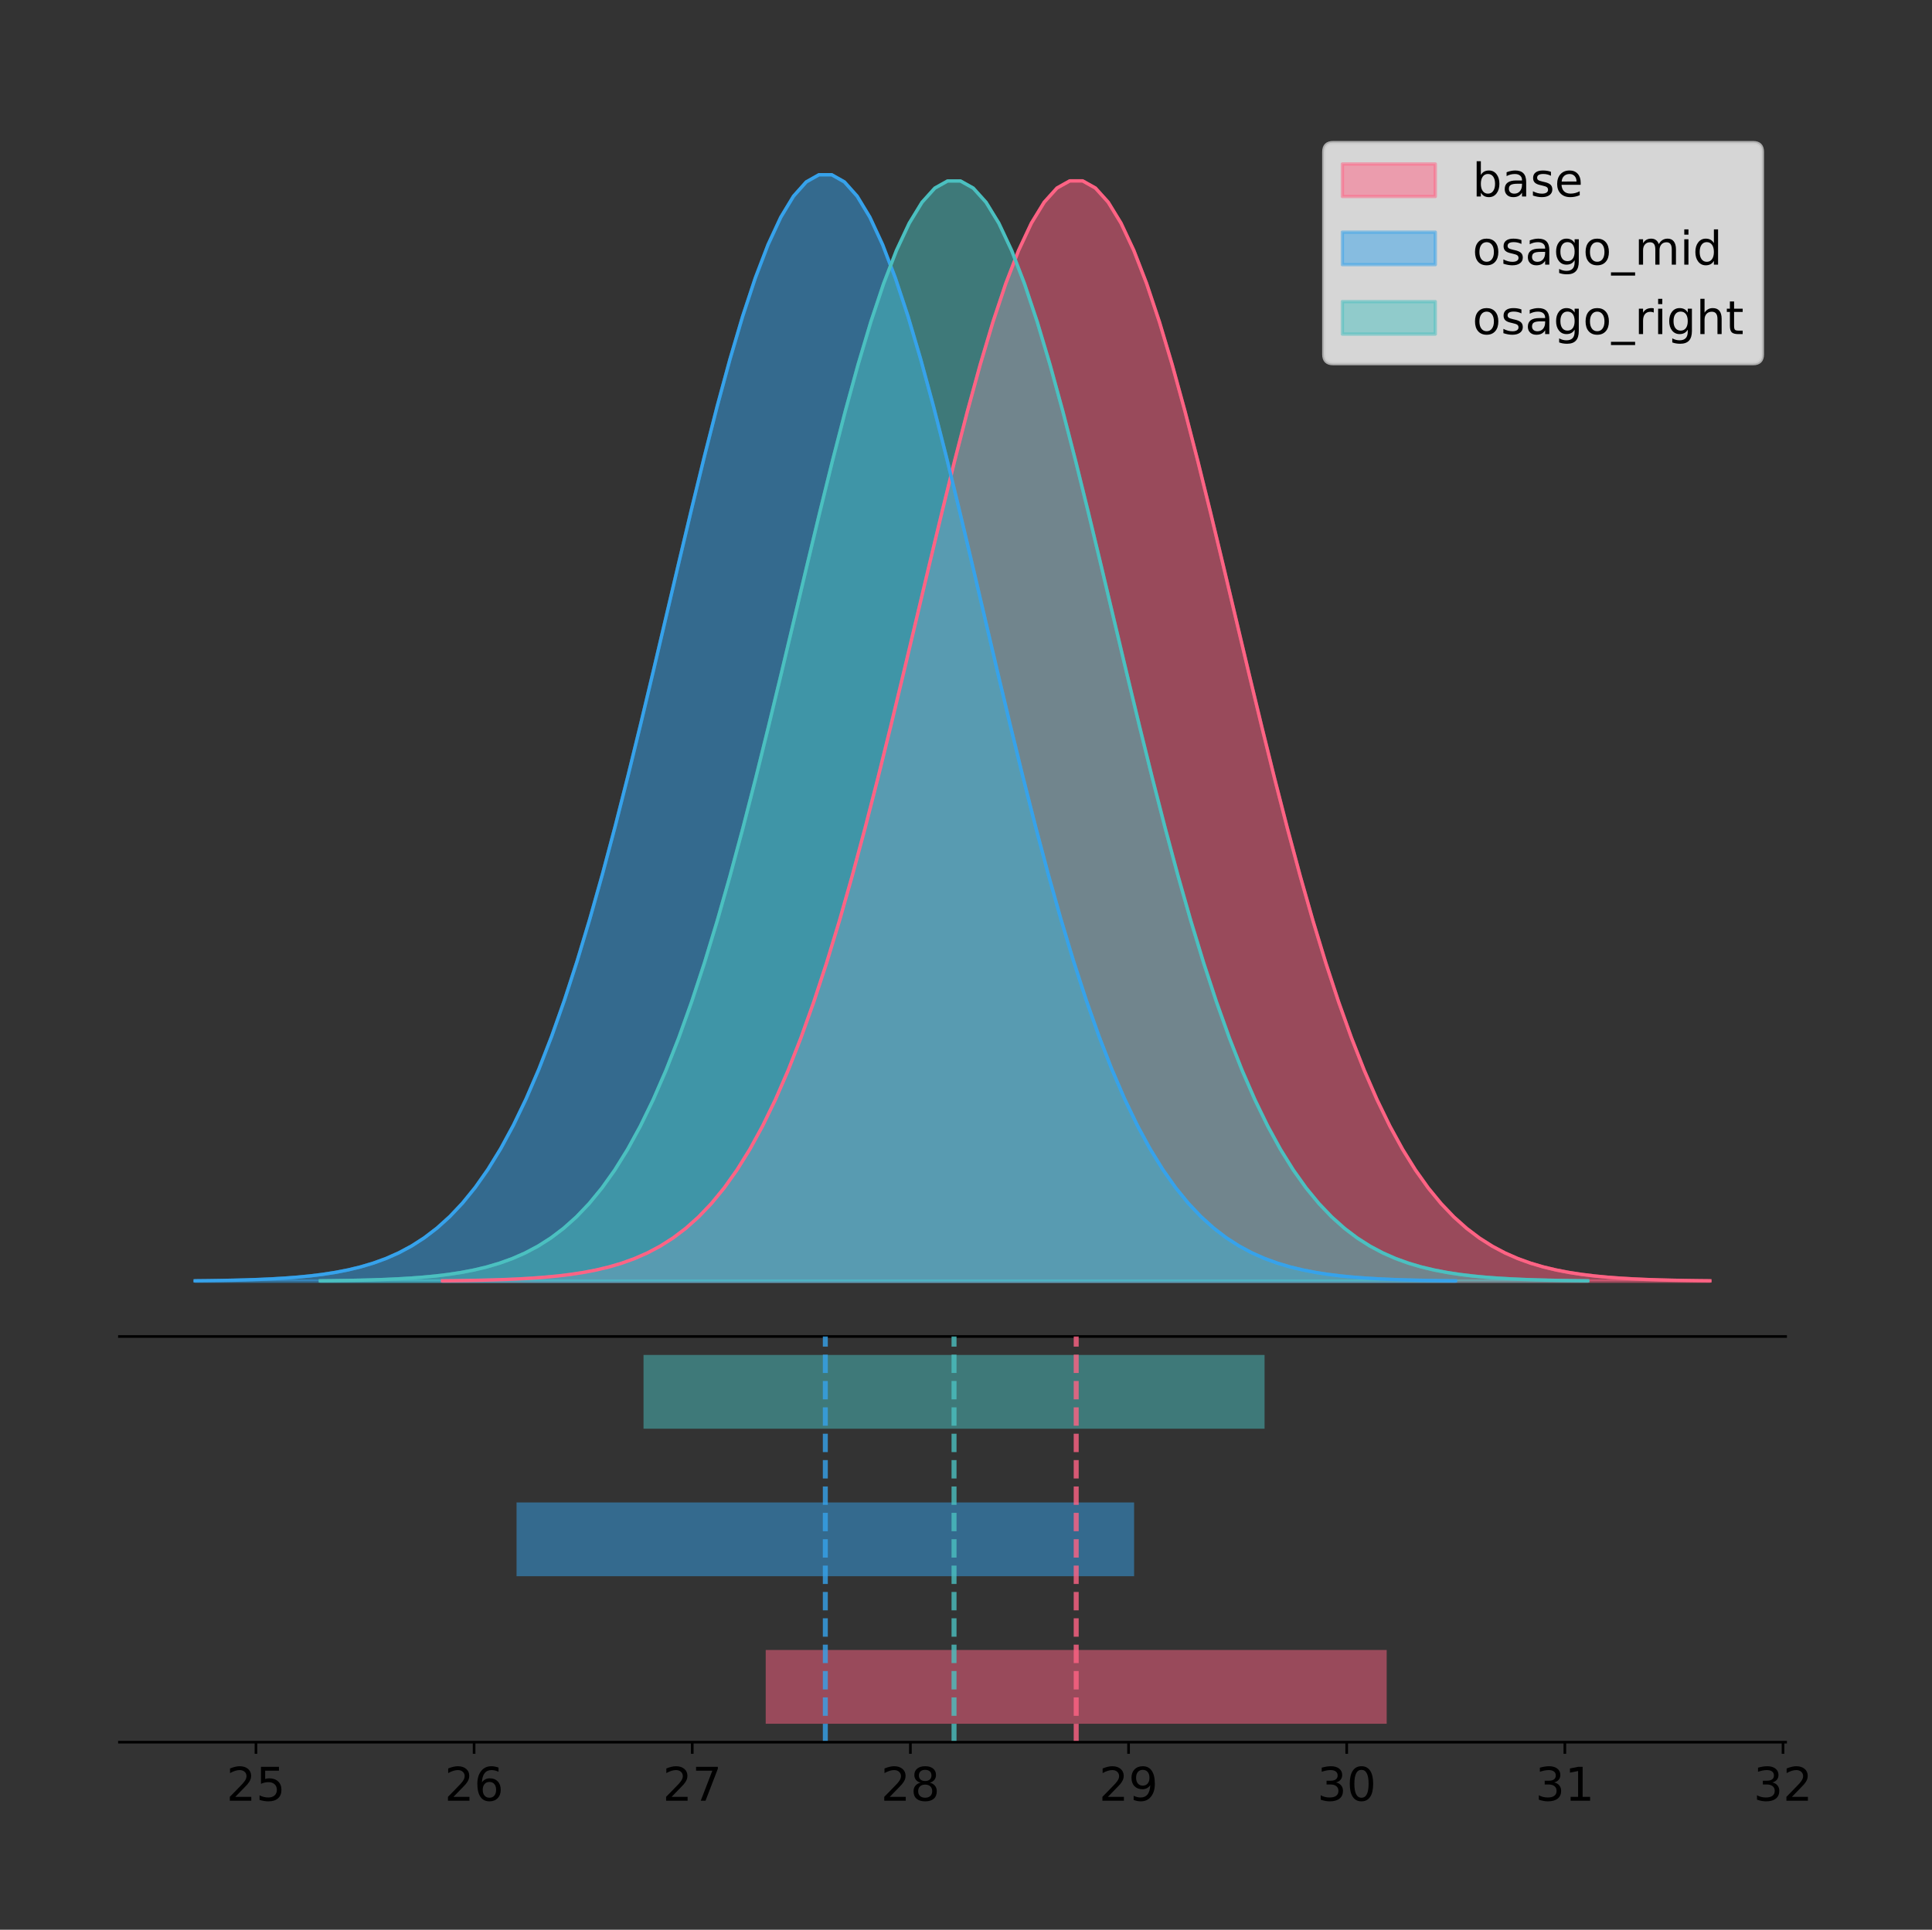 <?xml version="1.0" encoding="utf-8" standalone="no"?>
<!DOCTYPE svg PUBLIC "-//W3C//DTD SVG 1.1//EN"
  "http://www.w3.org/Graphics/SVG/1.1/DTD/svg11.dtd">
<!-- Created with matplotlib (https://matplotlib.org/) -->
<svg height="581.789pt" version="1.1" viewBox="0 0 582.328 581.789" width="582.328pt" xmlns="http://www.w3.org/2000/svg" xmlns:xlink="http://www.w3.org/1999/xlink">
 <rect x="0" y="0" width="582.328" height="581.789" fill="#333333" stroke="none"/>
 <defs>
  <style type="text/css">
*{stroke-linecap:butt;stroke-linejoin:round;}
  </style>
 </defs>
 <g id="figure_1">
  <g id="patch_1">
   <path d="M 0 581.789 
L 582.328 581.789 
L 582.328 0 
L 0 0 
z
" style="fill:none;"/>
  </g>
  <g id="axes_1">
   <g id="patch_2">
    <path d="M 36 402.93 
L 538.2 402.93 
L 538.2 36 
L 36 36 
z
" style="fill:none;"/>
   </g>
   <g id="PolyCollection_1">
    <defs>
     <path d="M 133.386 -195.538 
L 133.386 -195.649 
L 137.244 -195.691 
L 141.103 -195.748 
L 144.961 -195.823 
L 148.82 -195.923 
L 152.678 -196.055 
L 156.537 -196.227 
L 160.395 -196.45 
L 164.254 -196.738 
L 168.112 -197.106 
L 171.97 -197.574 
L 175.829 -198.164 
L 179.687 -198.904 
L 183.546 -199.824 
L 187.404 -200.96 
L 191.263 -202.352 
L 195.121 -204.046 
L 198.98 -206.092 
L 202.838 -208.545 
L 206.697 -211.463 
L 210.555 -214.909 
L 214.413 -218.948 
L 218.272 -223.644 
L 222.13 -229.063 
L 225.989 -235.267 
L 229.847 -242.312 
L 233.706 -250.248 
L 237.564 -259.114 
L 241.423 -268.936 
L 245.281 -279.723 
L 249.14 -291.468 
L 252.998 -304.14 
L 256.856 -317.685 
L 260.715 -332.026 
L 264.573 -347.058 
L 268.432 -362.65 
L 272.29 -378.647 
L 276.149 -394.87 
L 280.007 -411.118 
L 283.866 -427.173 
L 287.724 -442.803 
L 291.582 -457.77 
L 295.441 -471.833 
L 299.299 -484.756 
L 303.158 -496.312 
L 307.016 -506.294 
L 310.875 -514.518 
L 314.733 -520.828 
L 318.592 -525.104 
L 322.45 -527.264 
L 326.309 -527.264 
L 330.167 -525.104 
L 334.025 -520.828 
L 337.884 -514.518 
L 341.742 -506.294 
L 345.601 -496.312 
L 349.459 -484.756 
L 353.318 -471.833 
L 357.176 -457.77 
L 361.035 -442.803 
L 364.893 -427.173 
L 368.752 -411.118 
L 372.61 -394.87 
L 376.468 -378.647 
L 380.327 -362.65 
L 384.185 -347.058 
L 388.044 -332.026 
L 391.902 -317.685 
L 395.761 -304.14 
L 399.619 -291.468 
L 403.478 -279.723 
L 407.336 -268.936 
L 411.195 -259.114 
L 415.053 -250.248 
L 418.911 -242.312 
L 422.77 -235.267 
L 426.628 -229.063 
L 430.487 -223.644 
L 434.345 -218.948 
L 438.204 -214.909 
L 442.062 -211.463 
L 445.921 -208.545 
L 449.779 -206.092 
L 453.637 -204.046 
L 457.496 -202.352 
L 461.354 -200.96 
L 465.213 -199.824 
L 469.071 -198.904 
L 472.93 -198.164 
L 476.788 -197.574 
L 480.647 -197.106 
L 484.505 -196.738 
L 488.364 -196.45 
L 492.222 -196.227 
L 496.08 -196.055 
L 499.939 -195.923 
L 503.797 -195.823 
L 507.656 -195.748 
L 511.514 -195.691 
L 515.373 -195.649 
L 515.373 -195.538 
L 515.373 -195.538 
L 511.514 -195.538 
L 507.656 -195.538 
L 503.797 -195.538 
L 499.939 -195.538 
L 496.08 -195.538 
L 492.222 -195.538 
L 488.364 -195.538 
L 484.505 -195.538 
L 480.647 -195.538 
L 476.788 -195.538 
L 472.93 -195.538 
L 469.071 -195.538 
L 465.213 -195.538 
L 461.354 -195.538 
L 457.496 -195.538 
L 453.637 -195.538 
L 449.779 -195.538 
L 445.921 -195.538 
L 442.062 -195.538 
L 438.204 -195.538 
L 434.345 -195.538 
L 430.487 -195.538 
L 426.628 -195.538 
L 422.77 -195.538 
L 418.911 -195.538 
L 415.053 -195.538 
L 411.195 -195.538 
L 407.336 -195.538 
L 403.478 -195.538 
L 399.619 -195.538 
L 395.761 -195.538 
L 391.902 -195.538 
L 388.044 -195.538 
L 384.185 -195.538 
L 380.327 -195.538 
L 376.468 -195.538 
L 372.61 -195.538 
L 368.752 -195.538 
L 364.893 -195.538 
L 361.035 -195.538 
L 357.176 -195.538 
L 353.318 -195.538 
L 349.459 -195.538 
L 345.601 -195.538 
L 341.742 -195.538 
L 337.884 -195.538 
L 334.025 -195.538 
L 330.167 -195.538 
L 326.309 -195.538 
L 322.45 -195.538 
L 318.592 -195.538 
L 314.733 -195.538 
L 310.875 -195.538 
L 307.016 -195.538 
L 303.158 -195.538 
L 299.299 -195.538 
L 295.441 -195.538 
L 291.582 -195.538 
L 287.724 -195.538 
L 283.866 -195.538 
L 280.007 -195.538 
L 276.149 -195.538 
L 272.29 -195.538 
L 268.432 -195.538 
L 264.573 -195.538 
L 260.715 -195.538 
L 256.856 -195.538 
L 252.998 -195.538 
L 249.14 -195.538 
L 245.281 -195.538 
L 241.423 -195.538 
L 237.564 -195.538 
L 233.706 -195.538 
L 229.847 -195.538 
L 225.989 -195.538 
L 222.13 -195.538 
L 218.272 -195.538 
L 214.413 -195.538 
L 210.555 -195.538 
L 206.697 -195.538 
L 202.838 -195.538 
L 198.98 -195.538 
L 195.121 -195.538 
L 191.263 -195.538 
L 187.404 -195.538 
L 183.546 -195.538 
L 179.687 -195.538 
L 175.829 -195.538 
L 171.97 -195.538 
L 168.112 -195.538 
L 164.254 -195.538 
L 160.395 -195.538 
L 156.537 -195.538 
L 152.678 -195.538 
L 148.82 -195.538 
L 144.961 -195.538 
L 141.103 -195.538 
L 137.244 -195.538 
L 133.386 -195.538 
z
" id="m5f486b0373" style="stroke:#ff6384;stroke-opacity:0.5;"/>
    </defs>
    <g clip-path="url(#pe49316e820)">
     <use style="fill:#ff6384;fill-opacity:0.5;stroke:#ff6384;stroke-opacity:0.5;" x="0" xlink:href="#m5f486b0373" y="581.789"/>
    </g>
   </g>
   <g id="PolyCollection_2">
    <defs>
     <path d="M 58.827 -195.538 
L 58.827 -195.65 
L 62.664 -195.692 
L 66.501 -195.749 
L 70.339 -195.825 
L 74.176 -195.925 
L 78.013 -196.058 
L 81.85 -196.23 
L 85.687 -196.455 
L 89.524 -196.744 
L 93.361 -197.115 
L 97.198 -197.585 
L 101.035 -198.179 
L 104.872 -198.923 
L 108.709 -199.848 
L 112.546 -200.99 
L 116.384 -202.39 
L 120.221 -204.093 
L 124.058 -206.151 
L 127.895 -208.617 
L 131.732 -211.552 
L 135.569 -215.017 
L 139.406 -219.078 
L 143.243 -223.801 
L 147.08 -229.25 
L 150.917 -235.488 
L 154.754 -242.572 
L 158.592 -250.552 
L 162.429 -259.468 
L 166.266 -269.344 
L 170.103 -280.192 
L 173.94 -292.002 
L 177.777 -304.744 
L 181.614 -318.365 
L 185.451 -332.786 
L 189.288 -347.901 
L 193.125 -363.58 
L 196.962 -379.667 
L 200.799 -395.98 
L 204.637 -412.318 
L 208.474 -428.462 
L 212.311 -444.18 
L 216.148 -459.23 
L 219.985 -473.372 
L 223.822 -486.366 
L 227.659 -497.987 
L 231.496 -508.025 
L 235.333 -516.294 
L 239.17 -522.64 
L 243.007 -526.94 
L 246.844 -529.111 
L 250.682 -529.111 
L 254.519 -526.94 
L 258.356 -522.64 
L 262.193 -516.294 
L 266.03 -508.025 
L 269.867 -497.987 
L 273.704 -486.366 
L 277.541 -473.372 
L 281.378 -459.23 
L 285.215 -444.18 
L 289.052 -428.462 
L 292.89 -412.318 
L 296.727 -395.98 
L 300.564 -379.667 
L 304.401 -363.58 
L 308.238 -347.901 
L 312.075 -332.786 
L 315.912 -318.365 
L 319.749 -304.744 
L 323.586 -292.002 
L 327.423 -280.192 
L 331.26 -269.344 
L 335.097 -259.468 
L 338.935 -250.552 
L 342.772 -242.572 
L 346.609 -235.488 
L 350.446 -229.25 
L 354.283 -223.801 
L 358.12 -219.078 
L 361.957 -215.017 
L 365.794 -211.552 
L 369.631 -208.617 
L 373.468 -206.151 
L 377.305 -204.093 
L 381.143 -202.39 
L 384.98 -200.99 
L 388.817 -199.848 
L 392.654 -198.923 
L 396.491 -198.179 
L 400.328 -197.585 
L 404.165 -197.115 
L 408.002 -196.744 
L 411.839 -196.455 
L 415.676 -196.23 
L 419.513 -196.058 
L 423.35 -195.925 
L 427.188 -195.825 
L 431.025 -195.749 
L 434.862 -195.692 
L 438.699 -195.65 
L 438.699 -195.538 
L 438.699 -195.538 
L 434.862 -195.538 
L 431.025 -195.538 
L 427.188 -195.538 
L 423.35 -195.538 
L 419.513 -195.538 
L 415.676 -195.538 
L 411.839 -195.538 
L 408.002 -195.538 
L 404.165 -195.538 
L 400.328 -195.538 
L 396.491 -195.538 
L 392.654 -195.538 
L 388.817 -195.538 
L 384.98 -195.538 
L 381.143 -195.538 
L 377.305 -195.538 
L 373.468 -195.538 
L 369.631 -195.538 
L 365.794 -195.538 
L 361.957 -195.538 
L 358.12 -195.538 
L 354.283 -195.538 
L 350.446 -195.538 
L 346.609 -195.538 
L 342.772 -195.538 
L 338.935 -195.538 
L 335.097 -195.538 
L 331.26 -195.538 
L 327.423 -195.538 
L 323.586 -195.538 
L 319.749 -195.538 
L 315.912 -195.538 
L 312.075 -195.538 
L 308.238 -195.538 
L 304.401 -195.538 
L 300.564 -195.538 
L 296.727 -195.538 
L 292.89 -195.538 
L 289.052 -195.538 
L 285.215 -195.538 
L 281.378 -195.538 
L 277.541 -195.538 
L 273.704 -195.538 
L 269.867 -195.538 
L 266.03 -195.538 
L 262.193 -195.538 
L 258.356 -195.538 
L 254.519 -195.538 
L 250.682 -195.538 
L 246.844 -195.538 
L 243.007 -195.538 
L 239.17 -195.538 
L 235.333 -195.538 
L 231.496 -195.538 
L 227.659 -195.538 
L 223.822 -195.538 
L 219.985 -195.538 
L 216.148 -195.538 
L 212.311 -195.538 
L 208.474 -195.538 
L 204.637 -195.538 
L 200.799 -195.538 
L 196.962 -195.538 
L 193.125 -195.538 
L 189.288 -195.538 
L 185.451 -195.538 
L 181.614 -195.538 
L 177.777 -195.538 
L 173.94 -195.538 
L 170.103 -195.538 
L 166.266 -195.538 
L 162.429 -195.538 
L 158.592 -195.538 
L 154.754 -195.538 
L 150.917 -195.538 
L 147.08 -195.538 
L 143.243 -195.538 
L 139.406 -195.538 
L 135.569 -195.538 
L 131.732 -195.538 
L 127.895 -195.538 
L 124.058 -195.538 
L 120.221 -195.538 
L 116.384 -195.538 
L 112.546 -195.538 
L 108.709 -195.538 
L 104.872 -195.538 
L 101.035 -195.538 
L 97.198 -195.538 
L 93.361 -195.538 
L 89.524 -195.538 
L 85.687 -195.538 
L 81.85 -195.538 
L 78.013 -195.538 
L 74.176 -195.538 
L 70.339 -195.538 
L 66.501 -195.538 
L 62.664 -195.538 
L 58.827 -195.538 
z
" id="mf464ba6f2d" style="stroke:#36a2eb;stroke-opacity:0.5;"/>
    </defs>
    <g clip-path="url(#pe49316e820)">
     <use style="fill:#36a2eb;fill-opacity:0.5;stroke:#36a2eb;stroke-opacity:0.5;" x="0" xlink:href="#mf464ba6f2d" y="581.789"/>
    </g>
   </g>
   <g id="PolyCollection_3">
    <defs>
     <path d="M 96.549 -195.538 
L 96.549 -195.649 
L 100.408 -195.691 
L 104.266 -195.748 
L 108.125 -195.823 
L 111.984 -195.923 
L 115.843 -196.055 
L 119.701 -196.227 
L 123.56 -196.45 
L 127.419 -196.738 
L 131.278 -197.106 
L 135.136 -197.574 
L 138.995 -198.164 
L 142.854 -198.904 
L 146.713 -199.824 
L 150.571 -200.959 
L 154.43 -202.352 
L 158.289 -204.045 
L 162.148 -206.091 
L 166.007 -208.544 
L 169.865 -211.462 
L 173.724 -214.908 
L 177.583 -218.946 
L 181.442 -223.642 
L 185.3 -229.061 
L 189.159 -235.264 
L 193.018 -242.308 
L 196.877 -250.243 
L 200.735 -259.109 
L 204.594 -268.93 
L 208.453 -279.717 
L 212.312 -291.46 
L 216.17 -304.131 
L 220.029 -317.675 
L 223.888 -332.015 
L 227.747 -347.045 
L 231.605 -362.637 
L 235.464 -378.633 
L 239.323 -394.854 
L 243.182 -411.101 
L 247.04 -427.154 
L 250.899 -442.783 
L 254.758 -457.749 
L 258.617 -471.811 
L 262.476 -484.732 
L 266.334 -496.288 
L 270.193 -506.269 
L 274.052 -514.493 
L 277.911 -520.802 
L 281.769 -525.078 
L 285.628 -527.237 
L 289.487 -527.237 
L 293.346 -525.078 
L 297.204 -520.802 
L 301.063 -514.493 
L 304.922 -506.269 
L 308.781 -496.288 
L 312.639 -484.732 
L 316.498 -471.811 
L 320.357 -457.749 
L 324.216 -442.783 
L 328.074 -427.154 
L 331.933 -411.101 
L 335.792 -394.854 
L 339.651 -378.633 
L 343.51 -362.637 
L 347.368 -347.045 
L 351.227 -332.015 
L 355.086 -317.675 
L 358.945 -304.131 
L 362.803 -291.46 
L 366.662 -279.717 
L 370.521 -268.93 
L 374.38 -259.109 
L 378.238 -250.243 
L 382.097 -242.308 
L 385.956 -235.264 
L 389.815 -229.061 
L 393.673 -223.642 
L 397.532 -218.946 
L 401.391 -214.908 
L 405.25 -211.462 
L 409.108 -208.544 
L 412.967 -206.091 
L 416.826 -204.045 
L 420.685 -202.352 
L 424.543 -200.959 
L 428.402 -199.824 
L 432.261 -198.904 
L 436.12 -198.164 
L 439.979 -197.574 
L 443.837 -197.106 
L 447.696 -196.738 
L 451.555 -196.45 
L 455.414 -196.227 
L 459.272 -196.055 
L 463.131 -195.923 
L 466.99 -195.823 
L 470.849 -195.748 
L 474.707 -195.691 
L 478.566 -195.649 
L 478.566 -195.538 
L 478.566 -195.538 
L 474.707 -195.538 
L 470.849 -195.538 
L 466.99 -195.538 
L 463.131 -195.538 
L 459.272 -195.538 
L 455.414 -195.538 
L 451.555 -195.538 
L 447.696 -195.538 
L 443.837 -195.538 
L 439.979 -195.538 
L 436.12 -195.538 
L 432.261 -195.538 
L 428.402 -195.538 
L 424.543 -195.538 
L 420.685 -195.538 
L 416.826 -195.538 
L 412.967 -195.538 
L 409.108 -195.538 
L 405.25 -195.538 
L 401.391 -195.538 
L 397.532 -195.538 
L 393.673 -195.538 
L 389.815 -195.538 
L 385.956 -195.538 
L 382.097 -195.538 
L 378.238 -195.538 
L 374.38 -195.538 
L 370.521 -195.538 
L 366.662 -195.538 
L 362.803 -195.538 
L 358.945 -195.538 
L 355.086 -195.538 
L 351.227 -195.538 
L 347.368 -195.538 
L 343.51 -195.538 
L 339.651 -195.538 
L 335.792 -195.538 
L 331.933 -195.538 
L 328.074 -195.538 
L 324.216 -195.538 
L 320.357 -195.538 
L 316.498 -195.538 
L 312.639 -195.538 
L 308.781 -195.538 
L 304.922 -195.538 
L 301.063 -195.538 
L 297.204 -195.538 
L 293.346 -195.538 
L 289.487 -195.538 
L 285.628 -195.538 
L 281.769 -195.538 
L 277.911 -195.538 
L 274.052 -195.538 
L 270.193 -195.538 
L 266.334 -195.538 
L 262.476 -195.538 
L 258.617 -195.538 
L 254.758 -195.538 
L 250.899 -195.538 
L 247.04 -195.538 
L 243.182 -195.538 
L 239.323 -195.538 
L 235.464 -195.538 
L 231.605 -195.538 
L 227.747 -195.538 
L 223.888 -195.538 
L 220.029 -195.538 
L 216.17 -195.538 
L 212.312 -195.538 
L 208.453 -195.538 
L 204.594 -195.538 
L 200.735 -195.538 
L 196.877 -195.538 
L 193.018 -195.538 
L 189.159 -195.538 
L 185.3 -195.538 
L 181.442 -195.538 
L 177.583 -195.538 
L 173.724 -195.538 
L 169.865 -195.538 
L 166.007 -195.538 
L 162.148 -195.538 
L 158.289 -195.538 
L 154.43 -195.538 
L 150.571 -195.538 
L 146.713 -195.538 
L 142.854 -195.538 
L 138.995 -195.538 
L 135.136 -195.538 
L 131.278 -195.538 
L 127.419 -195.538 
L 123.56 -195.538 
L 119.701 -195.538 
L 115.843 -195.538 
L 111.984 -195.538 
L 108.125 -195.538 
L 104.266 -195.538 
L 100.408 -195.538 
L 96.549 -195.538 
z
" id="m2f70feeef0" style="stroke:#4bc0c0;stroke-opacity:0.5;"/>
    </defs>
    <g clip-path="url(#pe49316e820)">
     <use style="fill:#4bc0c0;fill-opacity:0.5;stroke:#4bc0c0;stroke-opacity:0.5;" x="0" xlink:href="#m2f70feeef0" y="581.789"/>
    </g>
   </g>
   <g id="line2d_1">
    <path clip-path="url(#pe49316e820)" d="M 133.386 386.14 
L 137.244 386.098 
L 141.103 386.042 
L 144.961 385.966 
L 148.82 385.866 
L 152.678 385.735 
L 156.537 385.563 
L 160.395 385.339 
L 164.254 385.052 
L 168.112 384.683 
L 171.97 384.215 
L 175.829 383.625 
L 179.687 382.885 
L 183.546 381.965 
L 187.404 380.829 
L 191.263 379.437 
L 195.121 377.743 
L 198.98 375.697 
L 202.838 373.245 
L 206.697 370.326 
L 210.555 366.88 
L 214.413 362.842 
L 218.272 358.145 
L 222.13 352.726 
L 225.989 346.523 
L 229.847 339.478 
L 233.706 331.542 
L 237.564 322.676 
L 241.423 312.854 
L 245.281 302.066 
L 249.14 290.321 
L 252.998 277.65 
L 256.856 264.104 
L 260.715 249.764 
L 264.573 234.732 
L 268.432 219.139 
L 272.29 203.142 
L 276.149 186.919 
L 280.007 170.671 
L 283.866 154.617 
L 287.724 138.986 
L 291.582 124.019 
L 295.441 109.956 
L 299.299 97.034 
L 303.158 85.477 
L 307.016 75.495 
L 310.875 67.271 
L 314.733 60.961 
L 318.592 56.685 
L 322.45 54.526 
L 326.309 54.526 
L 330.167 56.685 
L 334.025 60.961 
L 337.884 67.271 
L 341.742 75.495 
L 345.601 85.477 
L 349.459 97.034 
L 353.318 109.956 
L 357.176 124.019 
L 361.035 138.986 
L 364.893 154.617 
L 368.752 170.671 
L 372.61 186.919 
L 376.468 203.142 
L 380.327 219.139 
L 384.185 234.732 
L 388.044 249.764 
L 391.902 264.104 
L 395.761 277.65 
L 399.619 290.321 
L 403.478 302.066 
L 407.336 312.854 
L 411.195 322.676 
L 415.053 331.542 
L 418.911 339.478 
L 422.77 346.523 
L 426.628 352.726 
L 430.487 358.145 
L 434.345 362.842 
L 438.204 366.88 
L 442.062 370.326 
L 445.921 373.245 
L 449.779 375.697 
L 453.637 377.743 
L 457.496 379.437 
L 461.354 380.829 
L 465.213 381.965 
L 469.071 382.885 
L 472.93 383.625 
L 476.788 384.215 
L 480.647 384.683 
L 484.505 385.052 
L 488.364 385.339 
L 492.222 385.563 
L 496.08 385.735 
L 499.939 385.866 
L 503.797 385.966 
L 507.656 386.042 
L 511.514 386.098 
L 515.373 386.14 
" style="fill:none;stroke:#ff6384;stroke-linecap:square;"/>
   </g>
   <g id="line2d_2">
    <path clip-path="url(#pe49316e820)" d="M 58.827 386.139 
L 62.664 386.097 
L 66.501 386.04 
L 70.339 385.965 
L 74.176 385.864 
L 78.013 385.732 
L 81.85 385.559 
L 85.687 385.334 
L 89.524 385.045 
L 93.361 384.675 
L 97.198 384.204 
L 101.035 383.61 
L 104.872 382.867 
L 108.709 381.941 
L 112.546 380.799 
L 116.384 379.399 
L 120.221 377.696 
L 124.058 375.639 
L 127.895 373.172 
L 131.732 370.238 
L 135.569 366.772 
L 139.406 362.711 
L 143.243 357.989 
L 147.08 352.539 
L 150.917 346.301 
L 154.754 339.217 
L 158.592 331.237 
L 162.429 322.322 
L 166.266 312.445 
L 170.103 301.597 
L 173.94 289.787 
L 177.777 277.045 
L 181.614 263.424 
L 185.451 249.004 
L 189.288 233.888 
L 193.125 218.209 
L 196.962 202.123 
L 200.799 185.809 
L 204.637 169.471 
L 208.474 153.327 
L 212.311 137.61 
L 216.148 122.559 
L 219.985 108.418 
L 223.822 95.423 
L 227.659 83.803 
L 231.496 73.765 
L 235.333 65.495 
L 239.17 59.15 
L 243.007 54.85 
L 246.844 52.679 
L 250.682 52.679 
L 254.519 54.85 
L 258.356 59.15 
L 262.193 65.495 
L 266.03 73.765 
L 269.867 83.803 
L 273.704 95.423 
L 277.541 108.418 
L 281.378 122.559 
L 285.215 137.61 
L 289.052 153.327 
L 292.89 169.471 
L 296.727 185.809 
L 300.564 202.123 
L 304.401 218.209 
L 308.238 233.888 
L 312.075 249.004 
L 315.912 263.424 
L 319.749 277.045 
L 323.586 289.787 
L 327.423 301.597 
L 331.26 312.445 
L 335.097 322.322 
L 338.935 331.237 
L 342.772 339.217 
L 346.609 346.301 
L 350.446 352.539 
L 354.283 357.989 
L 358.12 362.711 
L 361.957 366.772 
L 365.794 370.238 
L 369.631 373.172 
L 373.468 375.639 
L 377.305 377.696 
L 381.143 379.399 
L 384.98 380.799 
L 388.817 381.941 
L 392.654 382.867 
L 396.491 383.61 
L 400.328 384.204 
L 404.165 384.675 
L 408.002 385.045 
L 411.839 385.334 
L 415.676 385.559 
L 419.513 385.732 
L 423.35 385.864 
L 427.188 385.965 
L 431.025 386.04 
L 434.862 386.097 
L 438.699 386.139 
" style="fill:none;stroke:#36a2eb;stroke-linecap:square;"/>
   </g>
   <g id="line2d_3">
    <path clip-path="url(#pe49316e820)" d="M 96.549 386.14 
L 100.408 386.098 
L 104.266 386.042 
L 108.125 385.966 
L 111.984 385.866 
L 115.843 385.735 
L 119.701 385.563 
L 123.56 385.34 
L 127.419 385.052 
L 131.278 384.684 
L 135.136 384.216 
L 138.995 383.625 
L 142.854 382.886 
L 146.713 381.966 
L 150.571 380.83 
L 154.43 379.438 
L 158.289 377.744 
L 162.148 375.698 
L 166.007 373.246 
L 169.865 370.328 
L 173.724 366.882 
L 177.583 362.844 
L 181.442 358.147 
L 185.3 352.729 
L 189.159 346.526 
L 193.018 339.481 
L 196.877 331.546 
L 200.735 322.681 
L 204.594 312.86 
L 208.453 302.073 
L 212.312 290.329 
L 216.17 277.658 
L 220.029 264.114 
L 223.888 249.774 
L 227.747 234.744 
L 231.605 219.153 
L 235.464 203.157 
L 239.323 186.935 
L 243.182 170.689 
L 247.04 154.635 
L 250.899 139.006 
L 254.758 124.04 
L 258.617 109.978 
L 262.476 97.057 
L 266.334 85.501 
L 270.193 75.52 
L 274.052 67.297 
L 277.911 60.987 
L 281.769 56.711 
L 285.628 54.552 
L 289.487 54.552 
L 293.346 56.711 
L 297.204 60.987 
L 301.063 67.297 
L 304.922 75.52 
L 308.781 85.501 
L 312.639 97.057 
L 316.498 109.978 
L 320.357 124.04 
L 324.216 139.006 
L 328.074 154.635 
L 331.933 170.689 
L 335.792 186.935 
L 339.651 203.157 
L 343.51 219.153 
L 347.368 234.744 
L 351.227 249.774 
L 355.086 264.114 
L 358.945 277.658 
L 362.803 290.329 
L 366.662 302.073 
L 370.521 312.86 
L 374.38 322.681 
L 378.238 331.546 
L 382.097 339.481 
L 385.956 346.526 
L 389.815 352.729 
L 393.673 358.147 
L 397.532 362.844 
L 401.391 366.882 
L 405.25 370.328 
L 409.108 373.246 
L 412.967 375.698 
L 416.826 377.744 
L 420.685 379.438 
L 424.543 380.83 
L 428.402 381.966 
L 432.261 382.886 
L 436.12 383.625 
L 439.979 384.216 
L 443.837 384.684 
L 447.696 385.052 
L 451.555 385.34 
L 455.414 385.563 
L 459.272 385.735 
L 463.131 385.866 
L 466.99 385.966 
L 470.849 386.042 
L 474.707 386.098 
L 478.566 386.14 
" style="fill:none;stroke:#4bc0c0;stroke-linecap:square;"/>
   </g>
   <g id="patch_3">
    <path d="M 36 402.93 
L 538.2 402.93 
" style="fill:none;stroke:#000000;stroke-linecap:square;stroke-linejoin:miter;stroke-width:0.8;"/>
   </g>
   <g id="legend_1">
    <g id="patch_4">
     <path d="M 401.814 109.627 
L 528.4 109.627 
Q 531.2 109.627 531.2 106.827 
L 531.2 45.8 
Q 531.2 43 528.4 43 
L 401.814 43 
Q 399.014 43 399.014 45.8 
L 399.014 106.827 
Q 399.014 109.627 401.814 109.627 
z
" style="fill:#ffffff;opacity:0.8;stroke:#cccccc;stroke-linejoin:miter;"/>
    </g>
    <g id="patch_5">
     <path d="M 404.614 59.238 
L 432.614 59.238 
L 432.614 49.438 
L 404.614 49.438 
z
" style="fill:#ff6384;opacity:0.5;stroke:#ff6384;stroke-linejoin:miter;"/>
    </g>
    <g id="text_1">
     <!-- base -->
     <defs>
      <path d="M 48.688 27.297 
Q 48.688 37.203 44.609 42.844 
Q 40.531 48.484 33.406 48.484 
Q 26.266 48.484 22.188 42.844 
Q 18.109 37.203 18.109 27.297 
Q 18.109 17.391 22.188 11.75 
Q 26.266 6.109 33.406 6.109 
Q 40.531 6.109 44.609 11.75 
Q 48.688 17.391 48.688 27.297 
z
M 18.109 46.391 
Q 20.953 51.266 25.266 53.625 
Q 29.594 56 35.594 56 
Q 45.562 56 51.781 48.094 
Q 58.016 40.188 58.016 27.297 
Q 58.016 14.406 51.781 6.484 
Q 45.562 -1.422 35.594 -1.422 
Q 29.594 -1.422 25.266 0.953 
Q 20.953 3.328 18.109 8.203 
L 18.109 0 
L 9.078 0 
L 9.078 75.984 
L 18.109 75.984 
z
" id="DejaVuSans-98"/>
      <path d="M 34.281 27.484 
Q 23.391 27.484 19.188 25 
Q 14.984 22.516 14.984 16.5 
Q 14.984 11.719 18.141 8.906 
Q 21.297 6.109 26.703 6.109 
Q 34.188 6.109 38.703 11.406 
Q 43.219 16.703 43.219 25.484 
L 43.219 27.484 
z
M 52.203 31.203 
L 52.203 0 
L 43.219 0 
L 43.219 8.297 
Q 40.141 3.328 35.547 0.953 
Q 30.953 -1.422 24.312 -1.422 
Q 15.922 -1.422 10.953 3.297 
Q 6 8.016 6 15.922 
Q 6 25.141 12.172 29.828 
Q 18.359 34.516 30.609 34.516 
L 43.219 34.516 
L 43.219 35.406 
Q 43.219 41.609 39.141 45 
Q 35.062 48.391 27.688 48.391 
Q 23 48.391 18.547 47.266 
Q 14.109 46.141 10.016 43.891 
L 10.016 52.203 
Q 14.938 54.109 19.578 55.047 
Q 24.219 56 28.609 56 
Q 40.484 56 46.344 49.844 
Q 52.203 43.703 52.203 31.203 
z
" id="DejaVuSans-97"/>
      <path d="M 44.281 53.078 
L 44.281 44.578 
Q 40.484 46.531 36.375 47.5 
Q 32.281 48.484 27.875 48.484 
Q 21.188 48.484 17.844 46.438 
Q 14.5 44.391 14.5 40.281 
Q 14.5 37.156 16.891 35.375 
Q 19.281 33.594 26.516 31.984 
L 29.594 31.297 
Q 39.156 29.25 43.188 25.516 
Q 47.219 21.781 47.219 15.094 
Q 47.219 7.469 41.188 3.016 
Q 35.156 -1.422 24.609 -1.422 
Q 20.219 -1.422 15.453 -0.562 
Q 10.688 0.297 5.422 2 
L 5.422 11.281 
Q 10.406 8.688 15.234 7.391 
Q 20.062 6.109 24.812 6.109 
Q 31.156 6.109 34.562 8.281 
Q 37.984 10.453 37.984 14.406 
Q 37.984 18.062 35.516 20.016 
Q 33.062 21.969 24.703 23.781 
L 21.578 24.516 
Q 13.234 26.266 9.516 29.906 
Q 5.812 33.547 5.812 39.891 
Q 5.812 47.609 11.281 51.797 
Q 16.75 56 26.812 56 
Q 31.781 56 36.172 55.266 
Q 40.578 54.547 44.281 53.078 
z
" id="DejaVuSans-115"/>
      <path d="M 56.203 29.594 
L 56.203 25.203 
L 14.891 25.203 
Q 15.484 15.922 20.484 11.062 
Q 25.484 6.203 34.422 6.203 
Q 39.594 6.203 44.453 7.469 
Q 49.312 8.734 54.109 11.281 
L 54.109 2.781 
Q 49.266 0.734 44.188 -0.344 
Q 39.109 -1.422 33.891 -1.422 
Q 20.797 -1.422 13.156 6.188 
Q 5.516 13.812 5.516 26.812 
Q 5.516 40.234 12.766 48.109 
Q 20.016 56 32.328 56 
Q 43.359 56 49.781 48.891 
Q 56.203 41.797 56.203 29.594 
z
M 47.219 32.234 
Q 47.125 39.594 43.094 43.984 
Q 39.062 48.391 32.422 48.391 
Q 24.906 48.391 20.391 44.141 
Q 15.875 39.891 15.188 32.172 
z
" id="DejaVuSans-101"/>
     </defs>
     <g transform="translate(443.814 59.238)scale(0.14 -0.14)">
      <use xlink:href="#DejaVuSans-98"/>
      <use x="63.477" xlink:href="#DejaVuSans-97"/>
      <use x="124.756" xlink:href="#DejaVuSans-115"/>
      <use x="176.855" xlink:href="#DejaVuSans-101"/>
     </g>
    </g>
    <g id="patch_6">
     <path d="M 404.614 79.787 
L 432.614 79.787 
L 432.614 69.987 
L 404.614 69.987 
z
" style="fill:#36a2eb;opacity:0.5;stroke:#36a2eb;stroke-linejoin:miter;"/>
    </g>
    <g id="text_2">
     <!-- osago_mid -->
     <defs>
      <path d="M 30.609 48.391 
Q 23.391 48.391 19.188 42.75 
Q 14.984 37.109 14.984 27.297 
Q 14.984 17.484 19.156 11.844 
Q 23.344 6.203 30.609 6.203 
Q 37.797 6.203 41.984 11.859 
Q 46.188 17.531 46.188 27.297 
Q 46.188 37.016 41.984 42.703 
Q 37.797 48.391 30.609 48.391 
z
M 30.609 56 
Q 42.328 56 49.016 48.375 
Q 55.719 40.766 55.719 27.297 
Q 55.719 13.875 49.016 6.219 
Q 42.328 -1.422 30.609 -1.422 
Q 18.844 -1.422 12.172 6.219 
Q 5.516 13.875 5.516 27.297 
Q 5.516 40.766 12.172 48.375 
Q 18.844 56 30.609 56 
z
" id="DejaVuSans-111"/>
      <path d="M 45.406 27.984 
Q 45.406 37.75 41.375 43.109 
Q 37.359 48.484 30.078 48.484 
Q 22.859 48.484 18.828 43.109 
Q 14.797 37.75 14.797 27.984 
Q 14.797 18.266 18.828 12.891 
Q 22.859 7.516 30.078 7.516 
Q 37.359 7.516 41.375 12.891 
Q 45.406 18.266 45.406 27.984 
z
M 54.391 6.781 
Q 54.391 -7.172 48.188 -13.984 
Q 42 -20.797 29.203 -20.797 
Q 24.469 -20.797 20.266 -20.094 
Q 16.062 -19.391 12.109 -17.922 
L 12.109 -9.188 
Q 16.062 -11.328 19.922 -12.344 
Q 23.781 -13.375 27.781 -13.375 
Q 36.625 -13.375 41.016 -8.766 
Q 45.406 -4.156 45.406 5.172 
L 45.406 9.625 
Q 42.625 4.781 38.281 2.391 
Q 33.938 0 27.875 0 
Q 17.828 0 11.672 7.656 
Q 5.516 15.328 5.516 27.984 
Q 5.516 40.672 11.672 48.328 
Q 17.828 56 27.875 56 
Q 33.938 56 38.281 53.609 
Q 42.625 51.219 45.406 46.391 
L 45.406 54.688 
L 54.391 54.688 
z
" id="DejaVuSans-103"/>
      <path d="M 50.984 -16.609 
L 50.984 -23.578 
L -0.984 -23.578 
L -0.984 -16.609 
z
" id="DejaVuSans-95"/>
      <path d="M 52 44.188 
Q 55.375 50.25 60.062 53.125 
Q 64.75 56 71.094 56 
Q 79.641 56 84.281 50.016 
Q 88.922 44.047 88.922 33.016 
L 88.922 0 
L 79.891 0 
L 79.891 32.719 
Q 79.891 40.578 77.094 44.375 
Q 74.312 48.188 68.609 48.188 
Q 61.625 48.188 57.562 43.547 
Q 53.516 38.922 53.516 30.906 
L 53.516 0 
L 44.484 0 
L 44.484 32.719 
Q 44.484 40.625 41.703 44.406 
Q 38.922 48.188 33.109 48.188 
Q 26.219 48.188 22.156 43.531 
Q 18.109 38.875 18.109 30.906 
L 18.109 0 
L 9.078 0 
L 9.078 54.688 
L 18.109 54.688 
L 18.109 46.188 
Q 21.188 51.219 25.484 53.609 
Q 29.781 56 35.688 56 
Q 41.656 56 45.828 52.969 
Q 50 49.953 52 44.188 
z
" id="DejaVuSans-109"/>
      <path d="M 9.422 54.688 
L 18.406 54.688 
L 18.406 0 
L 9.422 0 
z
M 9.422 75.984 
L 18.406 75.984 
L 18.406 64.594 
L 9.422 64.594 
z
" id="DejaVuSans-105"/>
      <path d="M 45.406 46.391 
L 45.406 75.984 
L 54.391 75.984 
L 54.391 0 
L 45.406 0 
L 45.406 8.203 
Q 42.578 3.328 38.25 0.953 
Q 33.938 -1.422 27.875 -1.422 
Q 17.969 -1.422 11.734 6.484 
Q 5.516 14.406 5.516 27.297 
Q 5.516 40.188 11.734 48.094 
Q 17.969 56 27.875 56 
Q 33.938 56 38.25 53.625 
Q 42.578 51.266 45.406 46.391 
z
M 14.797 27.297 
Q 14.797 17.391 18.875 11.75 
Q 22.953 6.109 30.078 6.109 
Q 37.203 6.109 41.297 11.75 
Q 45.406 17.391 45.406 27.297 
Q 45.406 37.203 41.297 42.844 
Q 37.203 48.484 30.078 48.484 
Q 22.953 48.484 18.875 42.844 
Q 14.797 37.203 14.797 27.297 
z
" id="DejaVuSans-100"/>
     </defs>
     <g transform="translate(443.814 79.787)scale(0.14 -0.14)">
      <use xlink:href="#DejaVuSans-111"/>
      <use x="61.182" xlink:href="#DejaVuSans-115"/>
      <use x="113.281" xlink:href="#DejaVuSans-97"/>
      <use x="174.561" xlink:href="#DejaVuSans-103"/>
      <use x="238.037" xlink:href="#DejaVuSans-111"/>
      <use x="299.219" xlink:href="#DejaVuSans-95"/>
      <use x="349.219" xlink:href="#DejaVuSans-109"/>
      <use x="446.631" xlink:href="#DejaVuSans-105"/>
      <use x="474.414" xlink:href="#DejaVuSans-100"/>
     </g>
    </g>
    <g id="patch_7">
     <path d="M 404.614 100.726 
L 432.614 100.726 
L 432.614 90.926 
L 404.614 90.926 
z
" style="fill:#4bc0c0;opacity:0.5;stroke:#4bc0c0;stroke-linejoin:miter;"/>
    </g>
    <g id="text_3">
     <!-- osago_right -->
     <defs>
      <path d="M 41.109 46.297 
Q 39.594 47.172 37.812 47.578 
Q 36.031 48 33.891 48 
Q 26.266 48 22.188 43.047 
Q 18.109 38.094 18.109 28.812 
L 18.109 0 
L 9.078 0 
L 9.078 54.688 
L 18.109 54.688 
L 18.109 46.188 
Q 20.953 51.172 25.484 53.578 
Q 30.031 56 36.531 56 
Q 37.453 56 38.578 55.875 
Q 39.703 55.766 41.062 55.516 
z
" id="DejaVuSans-114"/>
      <path d="M 54.891 33.016 
L 54.891 0 
L 45.906 0 
L 45.906 32.719 
Q 45.906 40.484 42.875 44.328 
Q 39.844 48.188 33.797 48.188 
Q 26.516 48.188 22.312 43.547 
Q 18.109 38.922 18.109 30.906 
L 18.109 0 
L 9.078 0 
L 9.078 75.984 
L 18.109 75.984 
L 18.109 46.188 
Q 21.344 51.125 25.703 53.562 
Q 30.078 56 35.797 56 
Q 45.219 56 50.047 50.172 
Q 54.891 44.344 54.891 33.016 
z
" id="DejaVuSans-104"/>
      <path d="M 18.312 70.219 
L 18.312 54.688 
L 36.812 54.688 
L 36.812 47.703 
L 18.312 47.703 
L 18.312 18.016 
Q 18.312 11.328 20.141 9.422 
Q 21.969 7.516 27.594 7.516 
L 36.812 7.516 
L 36.812 0 
L 27.594 0 
Q 17.188 0 13.234 3.875 
Q 9.281 7.766 9.281 18.016 
L 9.281 47.703 
L 2.688 47.703 
L 2.688 54.688 
L 9.281 54.688 
L 9.281 70.219 
z
" id="DejaVuSans-116"/>
     </defs>
     <g transform="translate(443.814 100.726)scale(0.14 -0.14)">
      <use xlink:href="#DejaVuSans-111"/>
      <use x="61.182" xlink:href="#DejaVuSans-115"/>
      <use x="113.281" xlink:href="#DejaVuSans-97"/>
      <use x="174.561" xlink:href="#DejaVuSans-103"/>
      <use x="238.037" xlink:href="#DejaVuSans-111"/>
      <use x="299.219" xlink:href="#DejaVuSans-95"/>
      <use x="349.219" xlink:href="#DejaVuSans-114"/>
      <use x="390.332" xlink:href="#DejaVuSans-105"/>
      <use x="418.115" xlink:href="#DejaVuSans-103"/>
      <use x="481.592" xlink:href="#DejaVuSans-104"/>
      <use x="544.971" xlink:href="#DejaVuSans-116"/>
     </g>
    </g>
   </g>
  </g>
  <g id="axes_2">
   <g id="patch_8">
    <path d="M 36 525.24 
L 538.2 525.24 
L 538.2 402.93 
L 36 402.93 
z
" style="fill:none;"/>
   </g>
   <g id="patch_9">
    <path clip-path="url(#pebf60ed07c)" d="M 230.793 519.68 
L 417.966 519.68 
L 417.966 497.442 
L 230.793 497.442 
z
" style="fill:#ff6384;opacity:0.5;"/>
   </g>
   <g id="patch_10">
    <path clip-path="url(#pebf60ed07c)" d="M 155.695 475.204 
L 341.832 475.204 
L 341.832 452.966 
L 155.695 452.966 
z
" style="fill:#36a2eb;opacity:0.5;"/>
   </g>
   <g id="patch_11">
    <path clip-path="url(#pebf60ed07c)" d="M 193.963 430.728 
L 381.152 430.728 
L 381.152 408.49 
L 193.963 408.49 
z
" style="fill:#4bc0c0;opacity:0.5;"/>
   </g>
   <g id="matplotlib.axis_1">
    <g id="xtick_1">
     <g id="line2d_4">
      <defs>
       <path d="M 0 0 
L 0 3.5 
" id="m8fd34e5286" style="stroke:#000000;stroke-width:0.8;"/>
      </defs>
      <g>
       <use style="stroke:#000000;stroke-width:0.8;" x="77.147" xlink:href="#m8fd34e5286" y="525.24"/>
      </g>
     </g>
     <g id="text_4">
      <!-- 25 -->
      <defs>
       <path d="M 19.188 8.297 
L 53.609 8.297 
L 53.609 0 
L 7.328 0 
L 7.328 8.297 
Q 12.938 14.109 22.625 23.891 
Q 32.328 33.688 34.812 36.531 
Q 39.547 41.844 41.422 45.531 
Q 43.312 49.219 43.312 52.781 
Q 43.312 58.594 39.234 62.25 
Q 35.156 65.922 28.609 65.922 
Q 23.969 65.922 18.812 64.312 
Q 13.672 62.703 7.812 59.422 
L 7.812 69.391 
Q 13.766 71.781 18.938 73 
Q 24.125 74.219 28.422 74.219 
Q 39.75 74.219 46.484 68.547 
Q 53.219 62.891 53.219 53.422 
Q 53.219 48.922 51.531 44.891 
Q 49.859 40.875 45.406 35.406 
Q 44.188 33.984 37.641 27.219 
Q 31.109 20.453 19.188 8.297 
z
" id="DejaVuSans-50"/>
       <path d="M 10.797 72.906 
L 49.516 72.906 
L 49.516 64.594 
L 19.828 64.594 
L 19.828 46.734 
Q 21.969 47.469 24.109 47.828 
Q 26.266 48.188 28.422 48.188 
Q 40.625 48.188 47.75 41.5 
Q 54.891 34.812 54.891 23.391 
Q 54.891 11.625 47.562 5.094 
Q 40.234 -1.422 26.906 -1.422 
Q 22.312 -1.422 17.547 -0.641 
Q 12.797 0.141 7.719 1.703 
L 7.719 11.625 
Q 12.109 9.234 16.797 8.062 
Q 21.484 6.891 26.703 6.891 
Q 35.156 6.891 40.078 11.328 
Q 45.016 15.766 45.016 23.391 
Q 45.016 31 40.078 35.438 
Q 35.156 39.891 26.703 39.891 
Q 22.75 39.891 18.812 39.016 
Q 14.891 38.141 10.797 36.281 
z
" id="DejaVuSans-53"/>
      </defs>
      <g transform="translate(68.239 542.878)scale(0.14 -0.14)">
       <use xlink:href="#DejaVuSans-50"/>
       <use x="63.623" xlink:href="#DejaVuSans-53"/>
      </g>
     </g>
    </g>
    <g id="xtick_2">
     <g id="line2d_5">
      <g>
       <use style="stroke:#000000;stroke-width:0.8;" x="142.9" xlink:href="#m8fd34e5286" y="525.24"/>
      </g>
     </g>
     <g id="text_5">
      <!-- 26 -->
      <defs>
       <path d="M 33.016 40.375 
Q 26.375 40.375 22.484 35.828 
Q 18.609 31.297 18.609 23.391 
Q 18.609 15.531 22.484 10.953 
Q 26.375 6.391 33.016 6.391 
Q 39.656 6.391 43.531 10.953 
Q 47.406 15.531 47.406 23.391 
Q 47.406 31.297 43.531 35.828 
Q 39.656 40.375 33.016 40.375 
z
M 52.594 71.297 
L 52.594 62.312 
Q 48.875 64.062 45.094 64.984 
Q 41.312 65.922 37.594 65.922 
Q 27.828 65.922 22.672 59.328 
Q 17.531 52.734 16.797 39.406 
Q 19.672 43.656 24.016 45.922 
Q 28.375 48.188 33.594 48.188 
Q 44.578 48.188 50.953 41.516 
Q 57.328 34.859 57.328 23.391 
Q 57.328 12.156 50.688 5.359 
Q 44.047 -1.422 33.016 -1.422 
Q 20.359 -1.422 13.672 8.266 
Q 6.984 17.969 6.984 36.375 
Q 6.984 53.656 15.188 63.938 
Q 23.391 74.219 37.203 74.219 
Q 40.922 74.219 44.703 73.484 
Q 48.484 72.75 52.594 71.297 
z
" id="DejaVuSans-54"/>
      </defs>
      <g transform="translate(133.993 542.878)scale(0.14 -0.14)">
       <use xlink:href="#DejaVuSans-50"/>
       <use x="63.623" xlink:href="#DejaVuSans-54"/>
      </g>
     </g>
    </g>
    <g id="xtick_3">
     <g id="line2d_6">
      <g>
       <use style="stroke:#000000;stroke-width:0.8;" x="208.654" xlink:href="#m8fd34e5286" y="525.24"/>
      </g>
     </g>
     <g id="text_6">
      <!-- 27 -->
      <defs>
       <path d="M 8.203 72.906 
L 55.078 72.906 
L 55.078 68.703 
L 28.609 0 
L 18.312 0 
L 43.219 64.594 
L 8.203 64.594 
z
" id="DejaVuSans-55"/>
      </defs>
      <g transform="translate(199.746 542.878)scale(0.14 -0.14)">
       <use xlink:href="#DejaVuSans-50"/>
       <use x="63.623" xlink:href="#DejaVuSans-55"/>
      </g>
     </g>
    </g>
    <g id="xtick_4">
     <g id="line2d_7">
      <g>
       <use style="stroke:#000000;stroke-width:0.8;" x="274.407" xlink:href="#m8fd34e5286" y="525.24"/>
      </g>
     </g>
     <g id="text_7">
      <!-- 28 -->
      <defs>
       <path d="M 31.781 34.625 
Q 24.75 34.625 20.719 30.859 
Q 16.703 27.094 16.703 20.516 
Q 16.703 13.922 20.719 10.156 
Q 24.75 6.391 31.781 6.391 
Q 38.812 6.391 42.859 10.172 
Q 46.922 13.969 46.922 20.516 
Q 46.922 27.094 42.891 30.859 
Q 38.875 34.625 31.781 34.625 
z
M 21.922 38.812 
Q 15.578 40.375 12.031 44.719 
Q 8.5 49.078 8.5 55.328 
Q 8.5 64.062 14.719 69.141 
Q 20.953 74.219 31.781 74.219 
Q 42.672 74.219 48.875 69.141 
Q 55.078 64.062 55.078 55.328 
Q 55.078 49.078 51.531 44.719 
Q 48 40.375 41.703 38.812 
Q 48.828 37.156 52.797 32.312 
Q 56.781 27.484 56.781 20.516 
Q 56.781 9.906 50.312 4.234 
Q 43.844 -1.422 31.781 -1.422 
Q 19.734 -1.422 13.25 4.234 
Q 6.781 9.906 6.781 20.516 
Q 6.781 27.484 10.781 32.312 
Q 14.797 37.156 21.922 38.812 
z
M 18.312 54.391 
Q 18.312 48.734 21.844 45.562 
Q 25.391 42.391 31.781 42.391 
Q 38.141 42.391 41.719 45.562 
Q 45.312 48.734 45.312 54.391 
Q 45.312 60.062 41.719 63.234 
Q 38.141 66.406 31.781 66.406 
Q 25.391 66.406 21.844 63.234 
Q 18.312 60.062 18.312 54.391 
z
" id="DejaVuSans-56"/>
      </defs>
      <g transform="translate(265.499 542.878)scale(0.14 -0.14)">
       <use xlink:href="#DejaVuSans-50"/>
       <use x="63.623" xlink:href="#DejaVuSans-56"/>
      </g>
     </g>
    </g>
    <g id="xtick_5">
     <g id="line2d_8">
      <g>
       <use style="stroke:#000000;stroke-width:0.8;" x="340.16" xlink:href="#m8fd34e5286" y="525.24"/>
      </g>
     </g>
     <g id="text_8">
      <!-- 29 -->
      <defs>
       <path d="M 10.984 1.516 
L 10.984 10.5 
Q 14.703 8.734 18.5 7.812 
Q 22.312 6.891 25.984 6.891 
Q 35.75 6.891 40.891 13.453 
Q 46.047 20.016 46.781 33.406 
Q 43.953 29.203 39.594 26.953 
Q 35.25 24.703 29.984 24.703 
Q 19.047 24.703 12.672 31.312 
Q 6.297 37.938 6.297 49.422 
Q 6.297 60.641 12.938 67.422 
Q 19.578 74.219 30.609 74.219 
Q 43.266 74.219 49.922 64.516 
Q 56.594 54.828 56.594 36.375 
Q 56.594 19.141 48.406 8.859 
Q 40.234 -1.422 26.422 -1.422 
Q 22.703 -1.422 18.891 -0.688 
Q 15.094 0.047 10.984 1.516 
z
M 30.609 32.422 
Q 37.25 32.422 41.125 36.953 
Q 45.016 41.5 45.016 49.422 
Q 45.016 57.281 41.125 61.844 
Q 37.25 66.406 30.609 66.406 
Q 23.969 66.406 20.094 61.844 
Q 16.219 57.281 16.219 49.422 
Q 16.219 41.5 20.094 36.953 
Q 23.969 32.422 30.609 32.422 
z
" id="DejaVuSans-57"/>
      </defs>
      <g transform="translate(331.253 542.878)scale(0.14 -0.14)">
       <use xlink:href="#DejaVuSans-50"/>
       <use x="63.623" xlink:href="#DejaVuSans-57"/>
      </g>
     </g>
    </g>
    <g id="xtick_6">
     <g id="line2d_9">
      <g>
       <use style="stroke:#000000;stroke-width:0.8;" x="405.913" xlink:href="#m8fd34e5286" y="525.24"/>
      </g>
     </g>
     <g id="text_9">
      <!-- 30 -->
      <defs>
       <path d="M 40.578 39.312 
Q 47.656 37.797 51.625 33 
Q 55.609 28.219 55.609 21.188 
Q 55.609 10.406 48.188 4.484 
Q 40.766 -1.422 27.094 -1.422 
Q 22.516 -1.422 17.656 -0.516 
Q 12.797 0.391 7.625 2.203 
L 7.625 11.719 
Q 11.719 9.328 16.594 8.109 
Q 21.484 6.891 26.812 6.891 
Q 36.078 6.891 40.938 10.547 
Q 45.797 14.203 45.797 21.188 
Q 45.797 27.641 41.281 31.266 
Q 36.766 34.906 28.719 34.906 
L 20.219 34.906 
L 20.219 43.016 
L 29.109 43.016 
Q 36.375 43.016 40.234 45.922 
Q 44.094 48.828 44.094 54.297 
Q 44.094 59.906 40.109 62.906 
Q 36.141 65.922 28.719 65.922 
Q 24.656 65.922 20.016 65.031 
Q 15.375 64.156 9.812 62.312 
L 9.812 71.094 
Q 15.438 72.656 20.344 73.438 
Q 25.25 74.219 29.594 74.219 
Q 40.828 74.219 47.359 69.109 
Q 53.906 64.016 53.906 55.328 
Q 53.906 49.266 50.438 45.094 
Q 46.969 40.922 40.578 39.312 
z
" id="DejaVuSans-51"/>
       <path d="M 31.781 66.406 
Q 24.172 66.406 20.328 58.906 
Q 16.5 51.422 16.5 36.375 
Q 16.5 21.391 20.328 13.891 
Q 24.172 6.391 31.781 6.391 
Q 39.453 6.391 43.281 13.891 
Q 47.125 21.391 47.125 36.375 
Q 47.125 51.422 43.281 58.906 
Q 39.453 66.406 31.781 66.406 
z
M 31.781 74.219 
Q 44.047 74.219 50.516 64.516 
Q 56.984 54.828 56.984 36.375 
Q 56.984 17.969 50.516 8.266 
Q 44.047 -1.422 31.781 -1.422 
Q 19.531 -1.422 13.062 8.266 
Q 6.594 17.969 6.594 36.375 
Q 6.594 54.828 13.062 64.516 
Q 19.531 74.219 31.781 74.219 
z
" id="DejaVuSans-48"/>
      </defs>
      <g transform="translate(397.006 542.878)scale(0.14 -0.14)">
       <use xlink:href="#DejaVuSans-51"/>
       <use x="63.623" xlink:href="#DejaVuSans-48"/>
      </g>
     </g>
    </g>
    <g id="xtick_7">
     <g id="line2d_10">
      <g>
       <use style="stroke:#000000;stroke-width:0.8;" x="471.667" xlink:href="#m8fd34e5286" y="525.24"/>
      </g>
     </g>
     <g id="text_10">
      <!-- 31 -->
      <defs>
       <path d="M 12.406 8.297 
L 28.516 8.297 
L 28.516 63.922 
L 10.984 60.406 
L 10.984 69.391 
L 28.422 72.906 
L 38.281 72.906 
L 38.281 8.297 
L 54.391 8.297 
L 54.391 0 
L 12.406 0 
z
" id="DejaVuSans-49"/>
      </defs>
      <g transform="translate(462.759 542.878)scale(0.14 -0.14)">
       <use xlink:href="#DejaVuSans-51"/>
       <use x="63.623" xlink:href="#DejaVuSans-49"/>
      </g>
     </g>
    </g>
    <g id="xtick_8">
     <g id="line2d_11">
      <g>
       <use style="stroke:#000000;stroke-width:0.8;" x="537.42" xlink:href="#m8fd34e5286" y="525.24"/>
      </g>
     </g>
     <g id="text_11">
      <!-- 32 -->
      <g transform="translate(528.513 542.878)scale(0.14 -0.14)">
       <use xlink:href="#DejaVuSans-51"/>
       <use x="63.623" xlink:href="#DejaVuSans-50"/>
      </g>
     </g>
    </g>
   </g>
   <g id="line2d_12">
    <path clip-path="url(#pebf60ed07c)" d="M 324.379 525.24 
L 324.379 402.93 
" style="fill:none;stroke:#ff6384;stroke-dasharray:5.55,2.4;stroke-dashoffset:0;stroke-opacity:0.8;stroke-width:1.5;"/>
   </g>
   <g id="line2d_13">
    <path clip-path="url(#pebf60ed07c)" d="M 248.763 525.24 
L 248.763 402.93 
" style="fill:none;stroke:#36a2eb;stroke-dasharray:5.55,2.4;stroke-dashoffset:0;stroke-opacity:0.8;stroke-width:1.5;"/>
   </g>
   <g id="line2d_14">
    <path clip-path="url(#pebf60ed07c)" d="M 287.557 525.24 
L 287.557 402.93 
" style="fill:none;stroke:#4bc0c0;stroke-dasharray:5.55,2.4;stroke-dashoffset:0;stroke-opacity:0.8;stroke-width:1.5;"/>
   </g>
   <g id="patch_12">
    <path d="M 36 525.24 
L 538.2 525.24 
" style="fill:none;stroke:#000000;stroke-linecap:square;stroke-linejoin:miter;stroke-width:0.8;"/>
   </g>
  </g>
 </g>
 <defs>
  <clipPath id="pe49316e820">
   <rect height="366.93" width="502.2" x="36" y="36"/>
  </clipPath>
  <clipPath id="pebf60ed07c">
   <rect height="122.31" width="502.2" x="36" y="402.93"/>
  </clipPath>
 </defs>
</svg>

